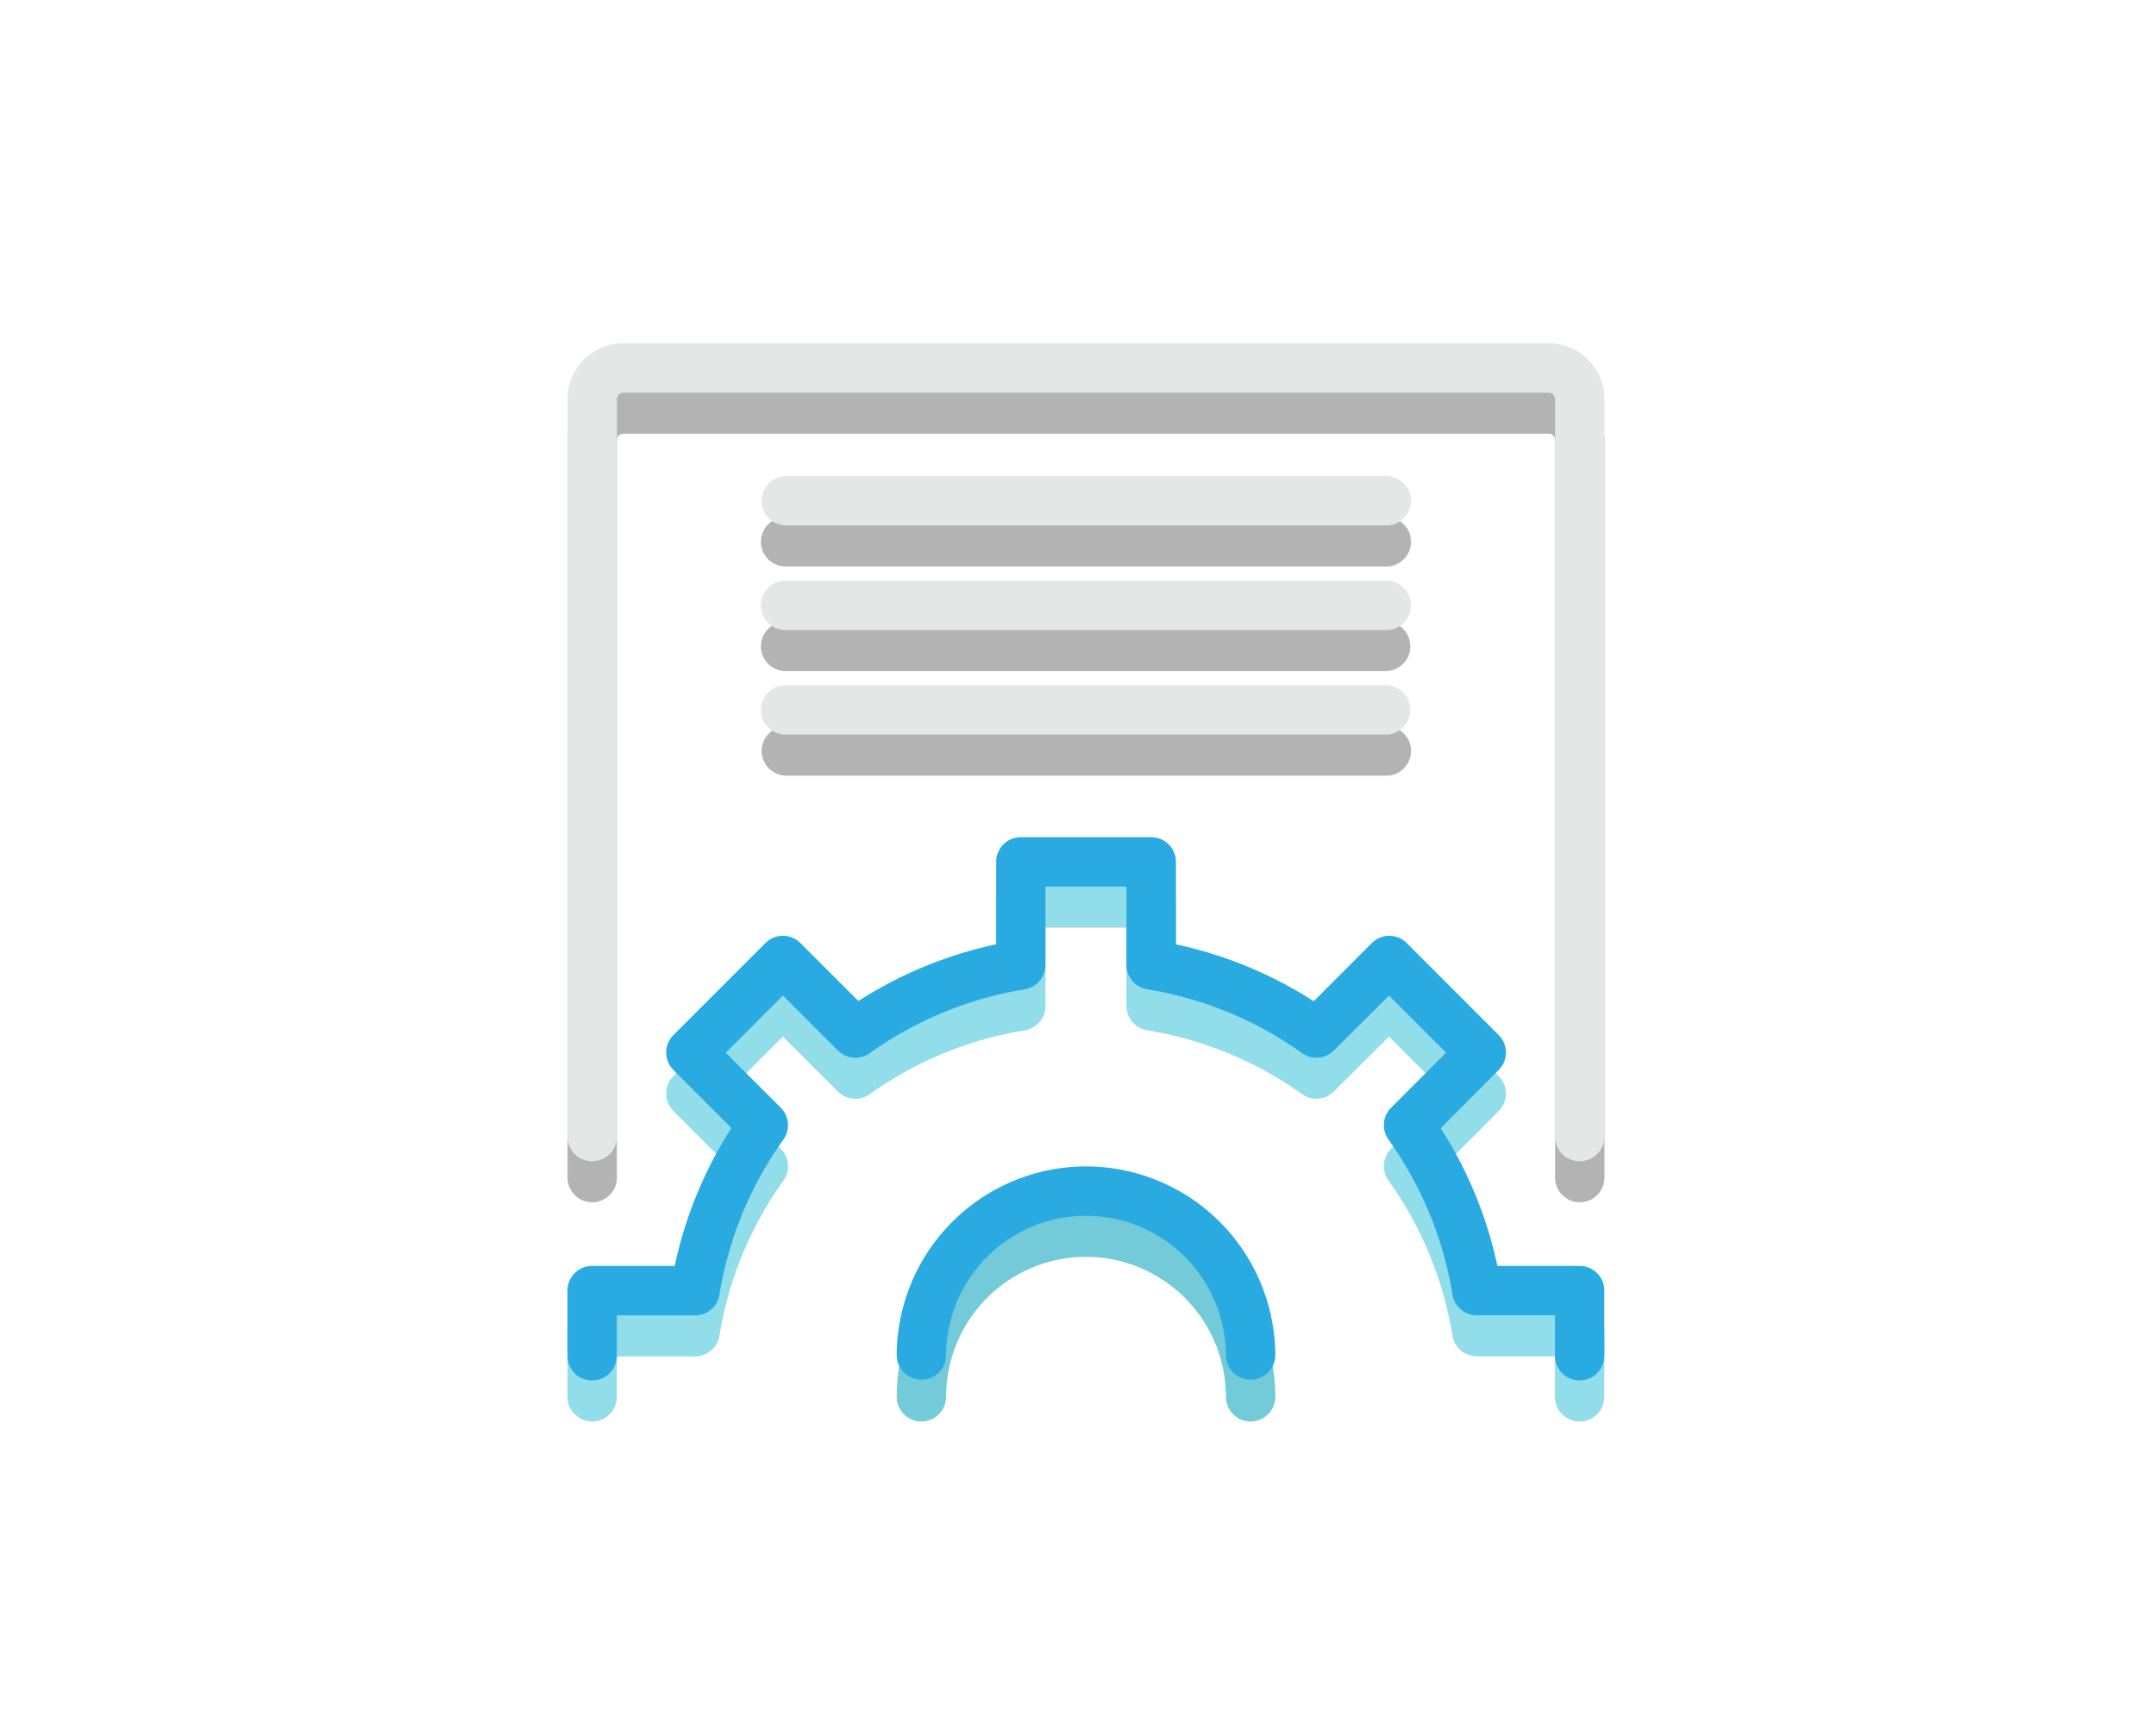 <?xml version="1.0" standalone="no"?><!DOCTYPE svg PUBLIC "-//W3C//DTD SVG 1.1//EN" "http://www.w3.org/Graphics/SVG/1.1/DTD/svg11.dtd"><svg t="1720774822188" class="icon" viewBox="0 0 1280 1024" version="1.1" xmlns="http://www.w3.org/2000/svg" p-id="6875" xmlns:xlink="http://www.w3.org/1999/xlink" width="250" height="200"><path d="M466.419 336.282h356.646a14.656 14.656 0 1 0 0-29.312H466.419a14.656 14.656 0 0 0 0 29.312zM466.419 398.362h356.646a14.669 14.669 0 0 0 0-29.325H466.419a14.656 14.656 0 0 0 0 29.325zM466.419 460.442h356.646a14.656 14.656 0 0 0 0-29.325H466.419a14.669 14.669 0 0 0 0 29.325z" fill="#B3B3B3" p-id="6876"></path><path d="M644.749 716.774a112.499 112.499 0 0 0-112.384 112.371 14.656 14.656 0 0 0 29.325 0 83.123 83.123 0 0 1 83.059-83.059 83.136 83.136 0 0 1 83.059 83.059 14.656 14.656 0 0 0 29.325 0 112.486 112.486 0 0 0-112.384-112.371z" fill="#73CAD8" p-id="6877"></path><path d="M937.907 775.859h-48.909a246.656 246.656 0 0 0-33.651-81.766l34.432-34.573a14.63 14.63 0 0 0 0-20.685l-54.605-54.669a14.682 14.682 0 0 0-20.723 0l-34.509 34.534a246.131 246.131 0 0 0-81.805-33.741v-48.986c0-8.102-6.566-14.656-14.669-14.656H606.08c-8.09 0-14.643 6.554-14.643 14.656v48.934a246.656 246.656 0 0 0-81.792 33.664l-34.496-34.445a14.669 14.669 0 0 0-20.698 0l-54.656 54.656a14.63 14.63 0 0 0-0.026 20.659v0.026l34.47 34.509a246.413 246.413 0 0 0-33.677 81.856h-49.011c-8.077 0-14.643 6.554-14.643 14.669v38.656a14.656 14.656 0 1 0 29.312 0v-23.962h46.426c7.206 0 13.312-5.197 14.477-12.262a218.112 218.112 0 0 1 37.952-92.058 14.733 14.733 0 0 0-1.498-18.931l-32.717-32.666 33.933-33.971 32.717 32.678c5.094 5.056 13.056 5.696 18.88 1.523a218.368 218.368 0 0 1 92.07-37.875c7.04-1.229 12.211-7.322 12.224-14.502v-46.502h48.051v46.464c0 7.206 5.184 13.299 12.211 14.49a218.598 218.598 0 0 1 92.134 37.965c5.824 4.109 13.773 3.456 18.842-1.613l32.73-32.589 33.882 33.882-32.666 32.691a14.72 14.72 0 0 0-1.51 18.918 218.79 218.79 0 0 1 37.965 92.058c1.165 7.104 7.309 12.25 14.464 12.25h46.362v24.013a14.656 14.656 0 1 0 29.325 0V790.528c0.064-8.026-6.4-14.592-14.413-14.669h-0.154z" fill="#92DDEA" p-id="6878"></path><path d="M919.642 228.16h-549.76a33.05 33.05 0 0 0-32.947 33.062v437.824a14.656 14.656 0 1 0 29.312 0V261.222c0-2.022 1.677-3.738 3.635-3.738h549.747c1.894 0 3.61 1.766 3.61 3.738v437.824a14.656 14.656 0 1 0 29.325 0V261.222a33.024 33.024 0 0 0-32.922-33.062z" fill="#B3B3B3" p-id="6879"></path><path d="M466.419 311.923h356.646a14.656 14.656 0 0 0 0-29.325H466.419a14.669 14.669 0 0 0 0 29.325zM466.419 374.003h356.646a14.669 14.669 0 0 0 0-29.338H466.419a14.669 14.669 0 0 0 0 29.338zM466.419 436.07h356.646a14.669 14.669 0 0 0 0-29.325H466.419c-8.077 0-14.656 6.579-14.656 14.656a14.682 14.682 0 0 0 14.656 14.669z" fill="#E5E7E6" p-id="6880"></path><path d="M644.749 692.403a112.512 112.512 0 0 0-112.384 112.384 14.669 14.669 0 0 0 29.325 0 83.123 83.123 0 0 1 83.059-83.059 83.136 83.136 0 0 1 83.059 83.059 14.669 14.669 0 0 0 29.325 0 112.512 112.512 0 0 0-112.384-112.384z" fill="#29ABE2" p-id="6881"></path><path d="M937.907 751.488h-48.909a246.707 246.707 0 0 0-33.651-81.754l34.432-34.573a14.643 14.643 0 0 0 0-20.698l-54.605-54.669a14.707 14.707 0 0 0-20.723 0l-34.509 34.547a246.426 246.426 0 0 0-81.805-33.754V511.616c0-8.09-6.566-14.643-14.669-14.643H606.08c-8.09 0-14.643 6.554-14.643 14.643v48.934a246.656 246.656 0 0 0-81.792 33.664l-34.496-34.432a14.669 14.669 0 0 0-20.698 0l-54.656 54.656a14.63 14.63 0 0 0-0.026 20.659v0.026l34.47 34.496a246.413 246.413 0 0 0-33.677 81.856h-49.011c-8.077 0-14.643 6.566-14.643 14.669v38.669a14.656 14.656 0 0 0 29.312 0v-23.962h46.426c7.206 0 13.312-5.197 14.477-12.275a218.112 218.112 0 0 1 37.952-92.045 14.733 14.733 0 0 0-1.498-18.931l-32.717-32.666 33.933-33.958 32.717 32.666c5.094 5.069 13.056 5.696 18.88 1.523a218.534 218.534 0 0 1 92.07-37.875c7.04-1.229 12.211-7.322 12.224-14.502v-46.49h48.051v46.451c0 7.206 5.184 13.299 12.211 14.502a218.573 218.573 0 0 1 92.134 37.952c5.824 4.109 13.773 3.456 18.842-1.6l32.73-32.602 33.882 33.882-32.666 32.691a14.733 14.733 0 0 0-1.51 18.931 218.739 218.739 0 0 1 37.965 92.045c1.165 7.117 7.309 12.262 14.464 12.262h46.362v24.013a14.656 14.656 0 0 0 29.325 0v-38.63c0.064-8.038-6.4-14.592-14.413-14.669-0.064-0.038-0.115-0.038-0.154-0.038z" fill="#29ABE2" p-id="6882"></path><path d="M919.642 203.802h-549.76a33.024 33.024 0 0 0-32.947 33.05V674.688a14.656 14.656 0 1 0 29.312 0V236.851c0-2.01 1.677-3.738 3.635-3.738h549.747c1.894 0 3.61 1.766 3.61 3.738V674.688a14.656 14.656 0 1 0 29.325 0V236.851a33.024 33.024 0 0 0-32.922-33.05z" fill="#E5E7E6" p-id="6883"></path></svg>